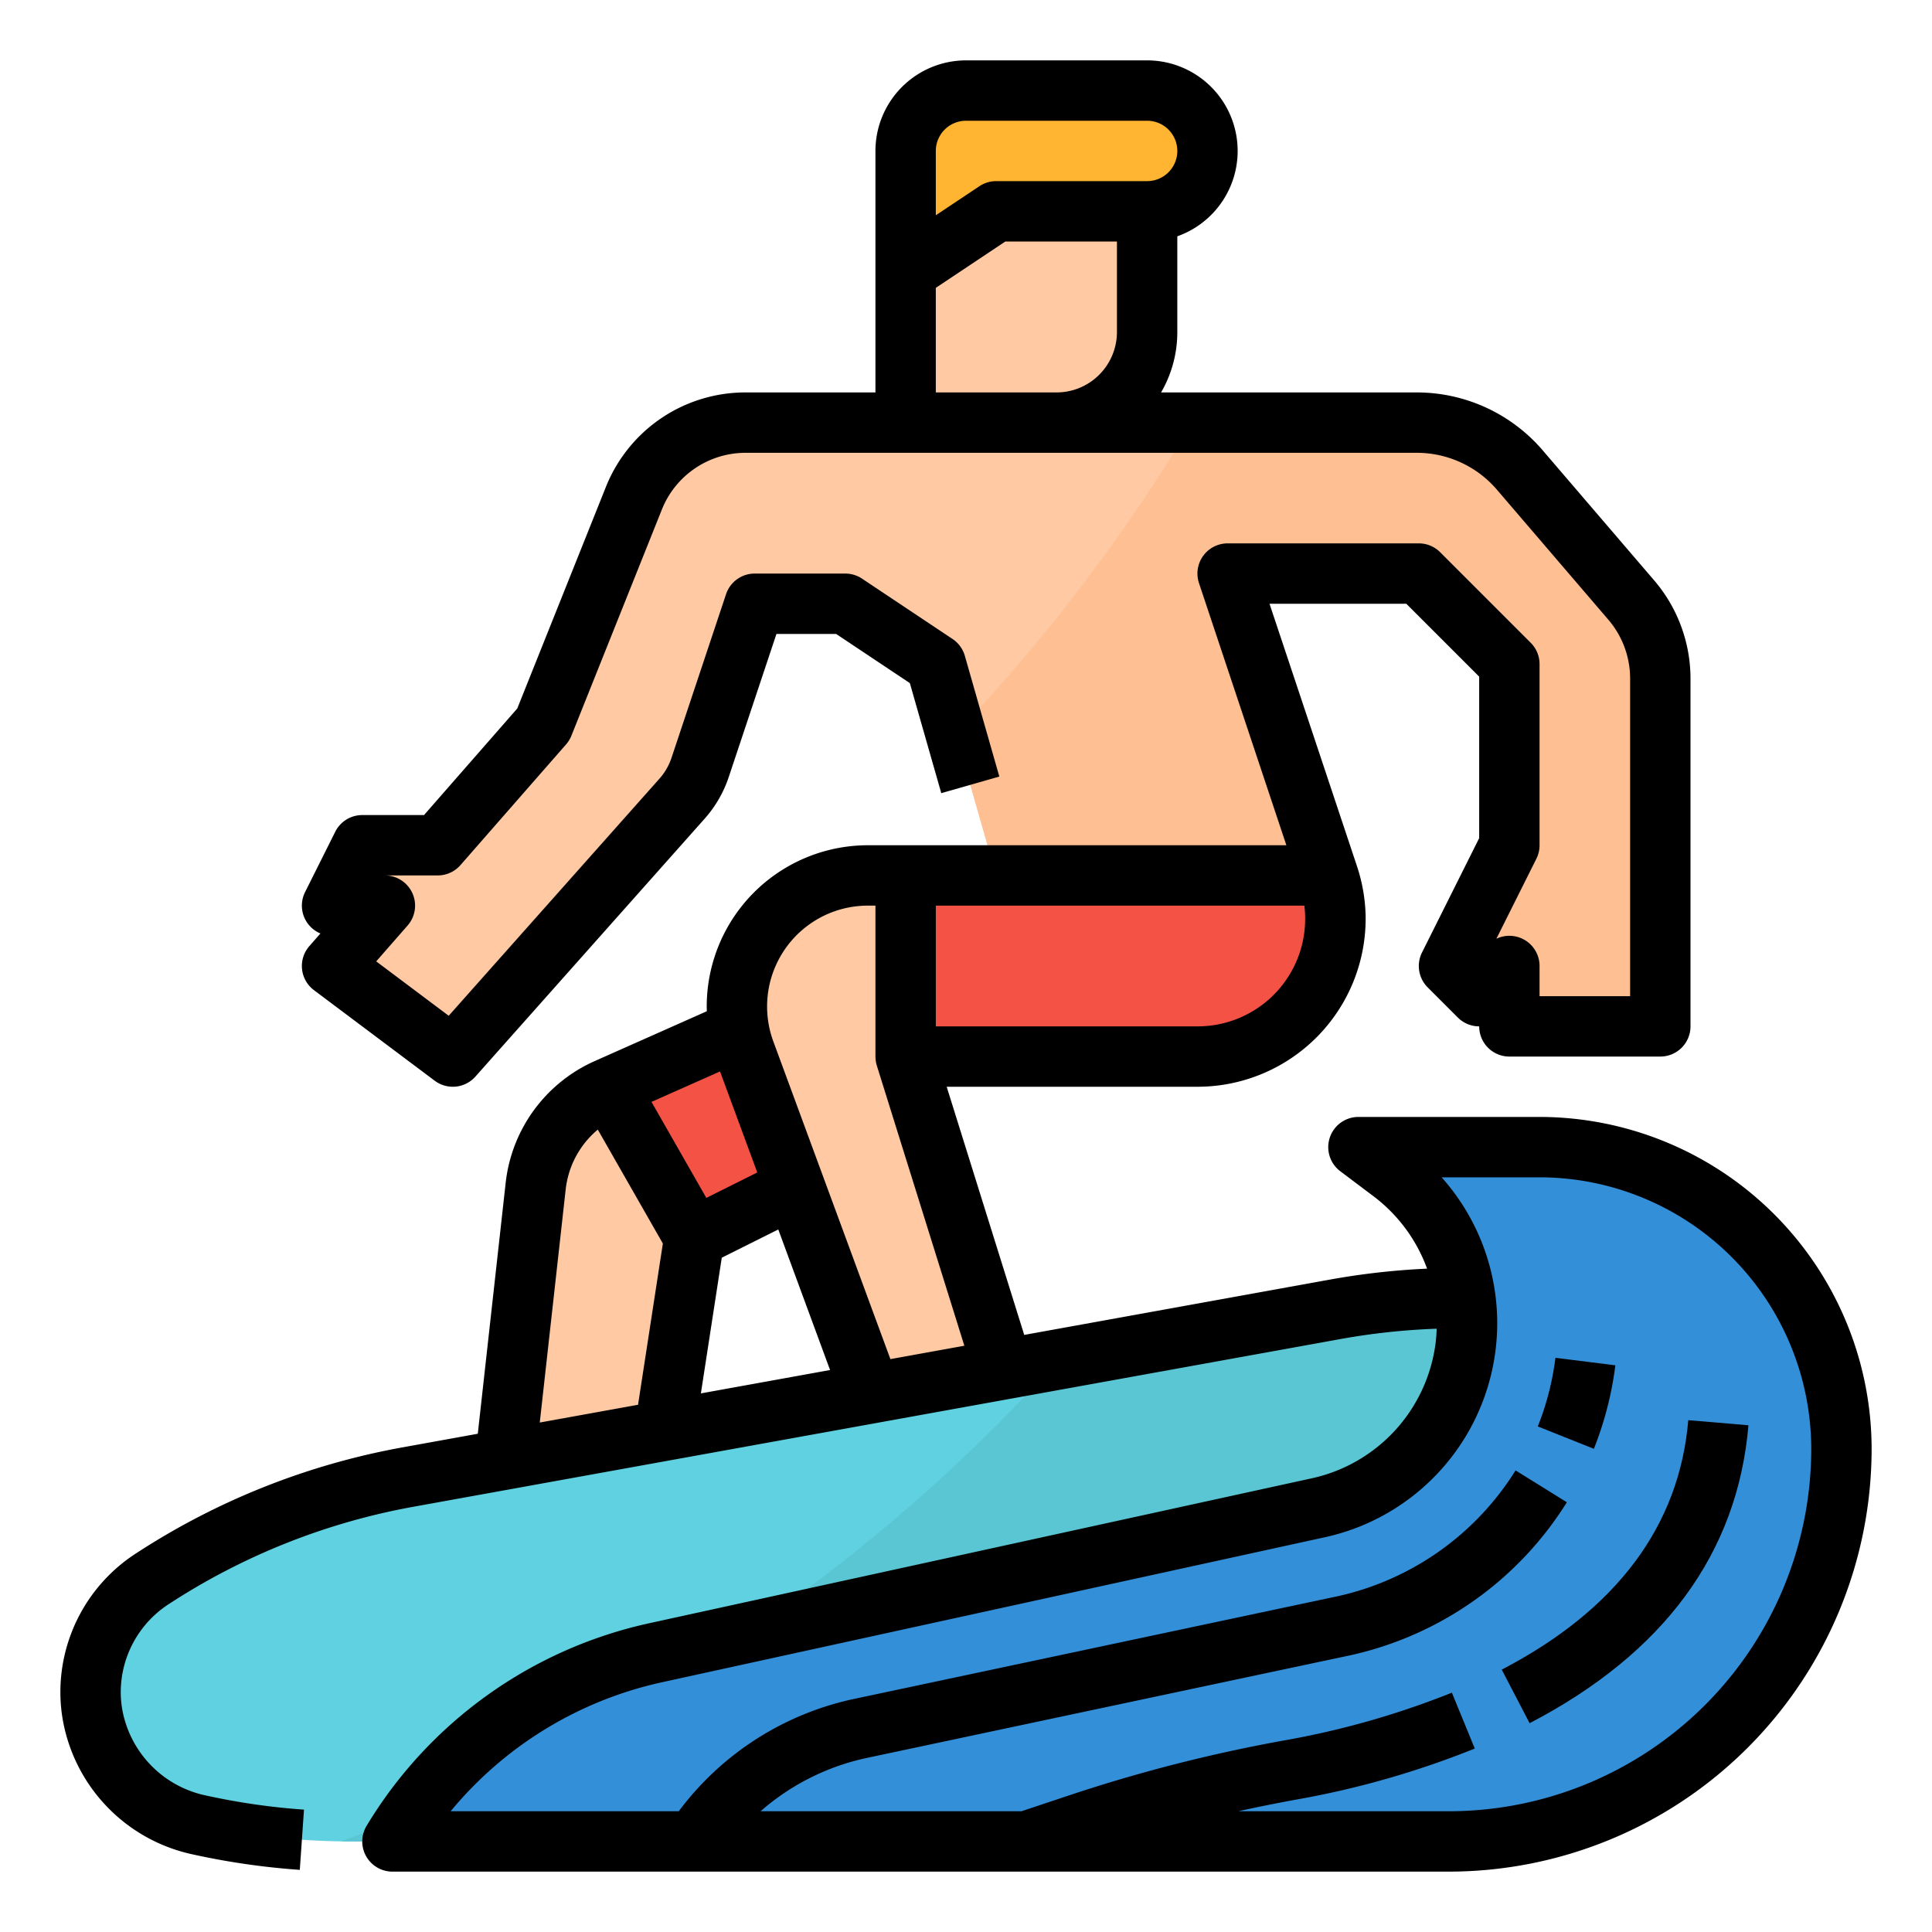 <?xml version="1.0"?>
<svg xmlns="http://www.w3.org/2000/svg" viewBox="0 0 512 512" width="512" height="512"><g id="Filled_outline" data-name="Filled outline"><path d="M232,304l-48,24L168,432l-40,8,13.97-125.75a32.023,32.023,0,0,1,18.81-25.71l.54-.24L216,264Z" style="fill:#fec9a3"/><polygon points="232 304 184 328 161.32 288.3 216 264 232 304" style="fill:#f35244"/><path d="M317.4,280H240l40,128-32,8L197.43,278.74A34.731,34.731,0,0,1,230.02,232H352A36.472,36.472,0,0,1,317.4,280Z" style="fill:#fec9a3"/><path d="M440,179.84V272H400V256l-8,8-8-8,16-32V176l-24-24H325.33L352,232H264l-10.75-37.61L248,176l-24-16H200l-14.44,43.33a24.038,24.038,0,0,1-4.83,8.35L120,280,88,256l14-16H88l8-16h20l28-32,23.95-59.88A32.01,32.01,0,0,1,197.67,112H375.44a36.01,36.01,0,0,1,27.34,12.57l29.52,34.44A32.013,32.013,0,0,1,440,179.84Z" style="fill:#fec9a3"/><path d="M440,179.84V272H400V256l-8,8-8-8,16-32V176l-24-24H325.33L352,232H264l-10.75-37.61A463.415,463.415,0,0,0,315.95,112h59.49a36.01,36.01,0,0,1,27.34,12.57l29.52,34.44A32.013,32.013,0,0,1,440,179.84Z" style="fill:#fec093"/><path d="M280,112H240V56h64V88A24,24,0,0,1,280,112Z" style="fill:#fec9a3"/><path d="M304,56H264L240,72V40a16,16,0,0,1,16-16h48a16,16,0,0,1,16,16h0A16,16,0,0,1,304,56Z" style="fill:#ffb531"/><path d="M317.4,280H240V232H352A36.472,36.472,0,0,1,317.4,280Z" style="fill:#f35244"/><path d="M456,383.62a35.912,35.912,0,0,1-16.44,30.03,184.657,184.657,0,0,1-67.99,26.97l-245.44,44.4A186.039,186.039,0,0,1,92.94,488c-.83,0-1.66-.01-2.49-.02a186.32,186.32,0,0,1-37.67-4.36,36.46,36.46,0,0,1-28.16-28.66,35.054,35.054,0,0,1-.62-6.58,35.912,35.912,0,0,1,16.44-30.03,184.657,184.657,0,0,1,67.99-26.97l172.26-31.16,73.18-13.24a186.31,186.31,0,0,1,73.35,1.4,36.46,36.46,0,0,1,28.16,28.66A35.054,35.054,0,0,1,456,383.62Z" style="fill:#60d1e0"/><path d="M456,383.62a35.912,35.912,0,0,1-16.44,30.03,184.657,184.657,0,0,1-67.99,26.97l-245.44,44.4A186.039,186.039,0,0,1,92.94,488c-.83,0-1.66-.01-2.49-.02,68.25-25.63,135.08-66.45,190.24-127.76l73.18-13.24a186.31,186.31,0,0,1,73.35,1.4,36.46,36.46,0,0,1,28.16,28.66A35.054,35.054,0,0,1,456,383.62Z" style="fill:#5ac6d4"/><path d="M488,384A104,104,0,0,1,384,488H104a108.068,108.068,0,0,1,69.57-49.97L349.4,399.57a50.079,50.079,0,0,0,19.41-88.94c-5-3.76-8.81-6.63-8.81-6.63h48A80,80,0,0,1,488,384Z" style="fill:#348fd9"/><path d="M408,296H360a8,8,0,0,0-4.813,14.39l8.81,6.631a42.1,42.1,0,0,1,14.193,19.184,194.559,194.559,0,0,0-25.744,2.9L271.43,353.764,250.881,288H317.4a44.56,44.56,0,0,0,44.5-45.522,44.933,44.933,0,0,0-2.313-13.008L336.433,160h36.253L392,179.313v42.8l-15.155,30.311a8,8,0,0,0,1.5,9.235l8,8A7.976,7.976,0,0,0,392,272a8,8,0,0,0,8,8h40a8,8,0,0,0,8-8V179.838a40.026,40.026,0,0,0-9.629-26.031L408.85,119.365A43.952,43.952,0,0,0,375.442,104H307.7A31.8,31.8,0,0,0,312,88V62.624A24,24,0,0,0,304,16H256a24.027,24.027,0,0,0-24,24v64H197.665a39.808,39.808,0,0,0-37.139,25.145L137.08,187.76,112.37,216H96a8,8,0,0,0-7.155,4.422l-8,16a8,8,0,0,0,4.067,10.958l-2.933,3.352A8,8,0,0,0,83.2,262.4l32,24a8,8,0,0,0,10.779-1.086L186.705,217a31.806,31.806,0,0,0,6.442-11.142L205.766,168h15.812l19.538,13.025,8.335,29.173,15.384-4.4-9.143-32a8,8,0,0,0-3.254-4.458l-24-16A8,8,0,0,0,224,152H200a8,8,0,0,0-7.589,5.47L177.968,200.8a15.9,15.9,0,0,1-3.22,5.57l-55.837,62.817L99.7,254.776l8.32-9.508A8,8,0,0,0,102,232h14a8,8,0,0,0,6.021-2.732l28-32a8,8,0,0,0,1.407-2.3l23.953-59.884A23.887,23.887,0,0,1,197.665,120H375.442a27.965,27.965,0,0,1,21.259,9.777l29.521,34.442A24.012,24.012,0,0,1,432,179.838V264H408v-8a8,8,0,0,0-11.445-7.221l10.6-21.2A7.994,7.994,0,0,0,408,224V176a8,8,0,0,0-2.343-5.657l-24-24A8,8,0,0,0,376,144H325.333a8,8,0,0,0-7.589,10.53L340.9,224H230.02a42.727,42.727,0,0,0-42.73,42.74c0,.414.016.831.028,1.248l-29.248,13-.011.006-.53.235a40.164,40.164,0,0,0-23.51,32.136l-7.4,66.593-19.61,3.548a191.594,191.594,0,0,0-70.939,28.142A43.8,43.8,0,0,0,16,448.38a43.089,43.089,0,0,0,.759,8.062,44.406,44.406,0,0,0,34.3,34.99,194.954,194.954,0,0,0,28.39,4.1l1.112-15.961a178.9,178.9,0,0,1-26.051-3.761A28.433,28.433,0,0,1,32.479,453.46,27.1,27.1,0,0,1,32,448.38a27.851,27.851,0,0,1,12.808-23.328,175.685,175.685,0,0,1,65.046-25.8l245.443-44.4a178.358,178.358,0,0,1,25.434-2.729c-.043,1.245-.121,2.493-.277,3.742a42.144,42.144,0,0,1-32.76,35.887L171.86,430.216a116.518,116.518,0,0,0-74.72,53.668A8,8,0,0,0,104,496H384A112.127,112.127,0,0,0,496,384,88.1,88.1,0,0,0,408,296ZM248,40a8.009,8.009,0,0,1,8-8h48a8,8,0,0,1,0,16H264a8,8,0,0,0-4.438,1.344L248,57.052V40Zm0,64V76.281L266.422,64H296V88a16.019,16.019,0,0,1-16,16Zm97.667,136A28.5,28.5,0,0,1,317.4,272H248V240ZM206.515,254a26.7,26.7,0,0,1,23.505-14H232v40c0,.106.012.21.016.315s.008.228.017.342c.018.213.046.421.08.628.012.077.02.154.035.231a7.7,7.7,0,0,0,.229.909l23.187,74.209-19.6,3.546-31.027-84.2A26.751,26.751,0,0,1,206.515,254Zm-15.238,79.307,14.975-7.485,13.725,37.249-34.235,6.193Zm9.41-22.591-13.5,6.744-14.536-25.444,18.165-8.075Zm-50.766,4.421a24.105,24.105,0,0,1,8.5-15.779l17.244,30.186-6.577,42.732-26.044,4.712ZM384,480H328.16q7.528-1.659,15.189-3.059a236.973,236.973,0,0,0,47.481-13.559l-6.07-14.805A224.091,224.091,0,0,1,340.493,461.2a410.666,410.666,0,0,0-56.365,14.324L270.7,480H201.56a62.506,62.506,0,0,1,28.317-14.165l128.075-27.19a90.66,90.66,0,0,0,57.28-40.53l-13.59-8.445A74.546,74.546,0,0,1,354.58,423L226.554,450.185A78.322,78.322,0,0,0,179.874,480H119.426a100.511,100.511,0,0,1,55.853-34.153l175.834-38.463A58.07,58.07,0,0,0,382.044,312H408a72.081,72.081,0,0,1,72,72A96.108,96.108,0,0,1,384,480Z"/><path d="M428.084,361.819l-15.877-1.984a73.838,73.838,0,0,1-4.678,18.185l14.861,5.927A89.826,89.826,0,0,0,428.084,361.819Z"/><path d="M447.412,376.359c-2.38,28.033-19.013,50.276-49.437,66.11l7.387,14.193c35.607-18.532,55.118-45.095,57.992-78.949Z"/></g></svg>
